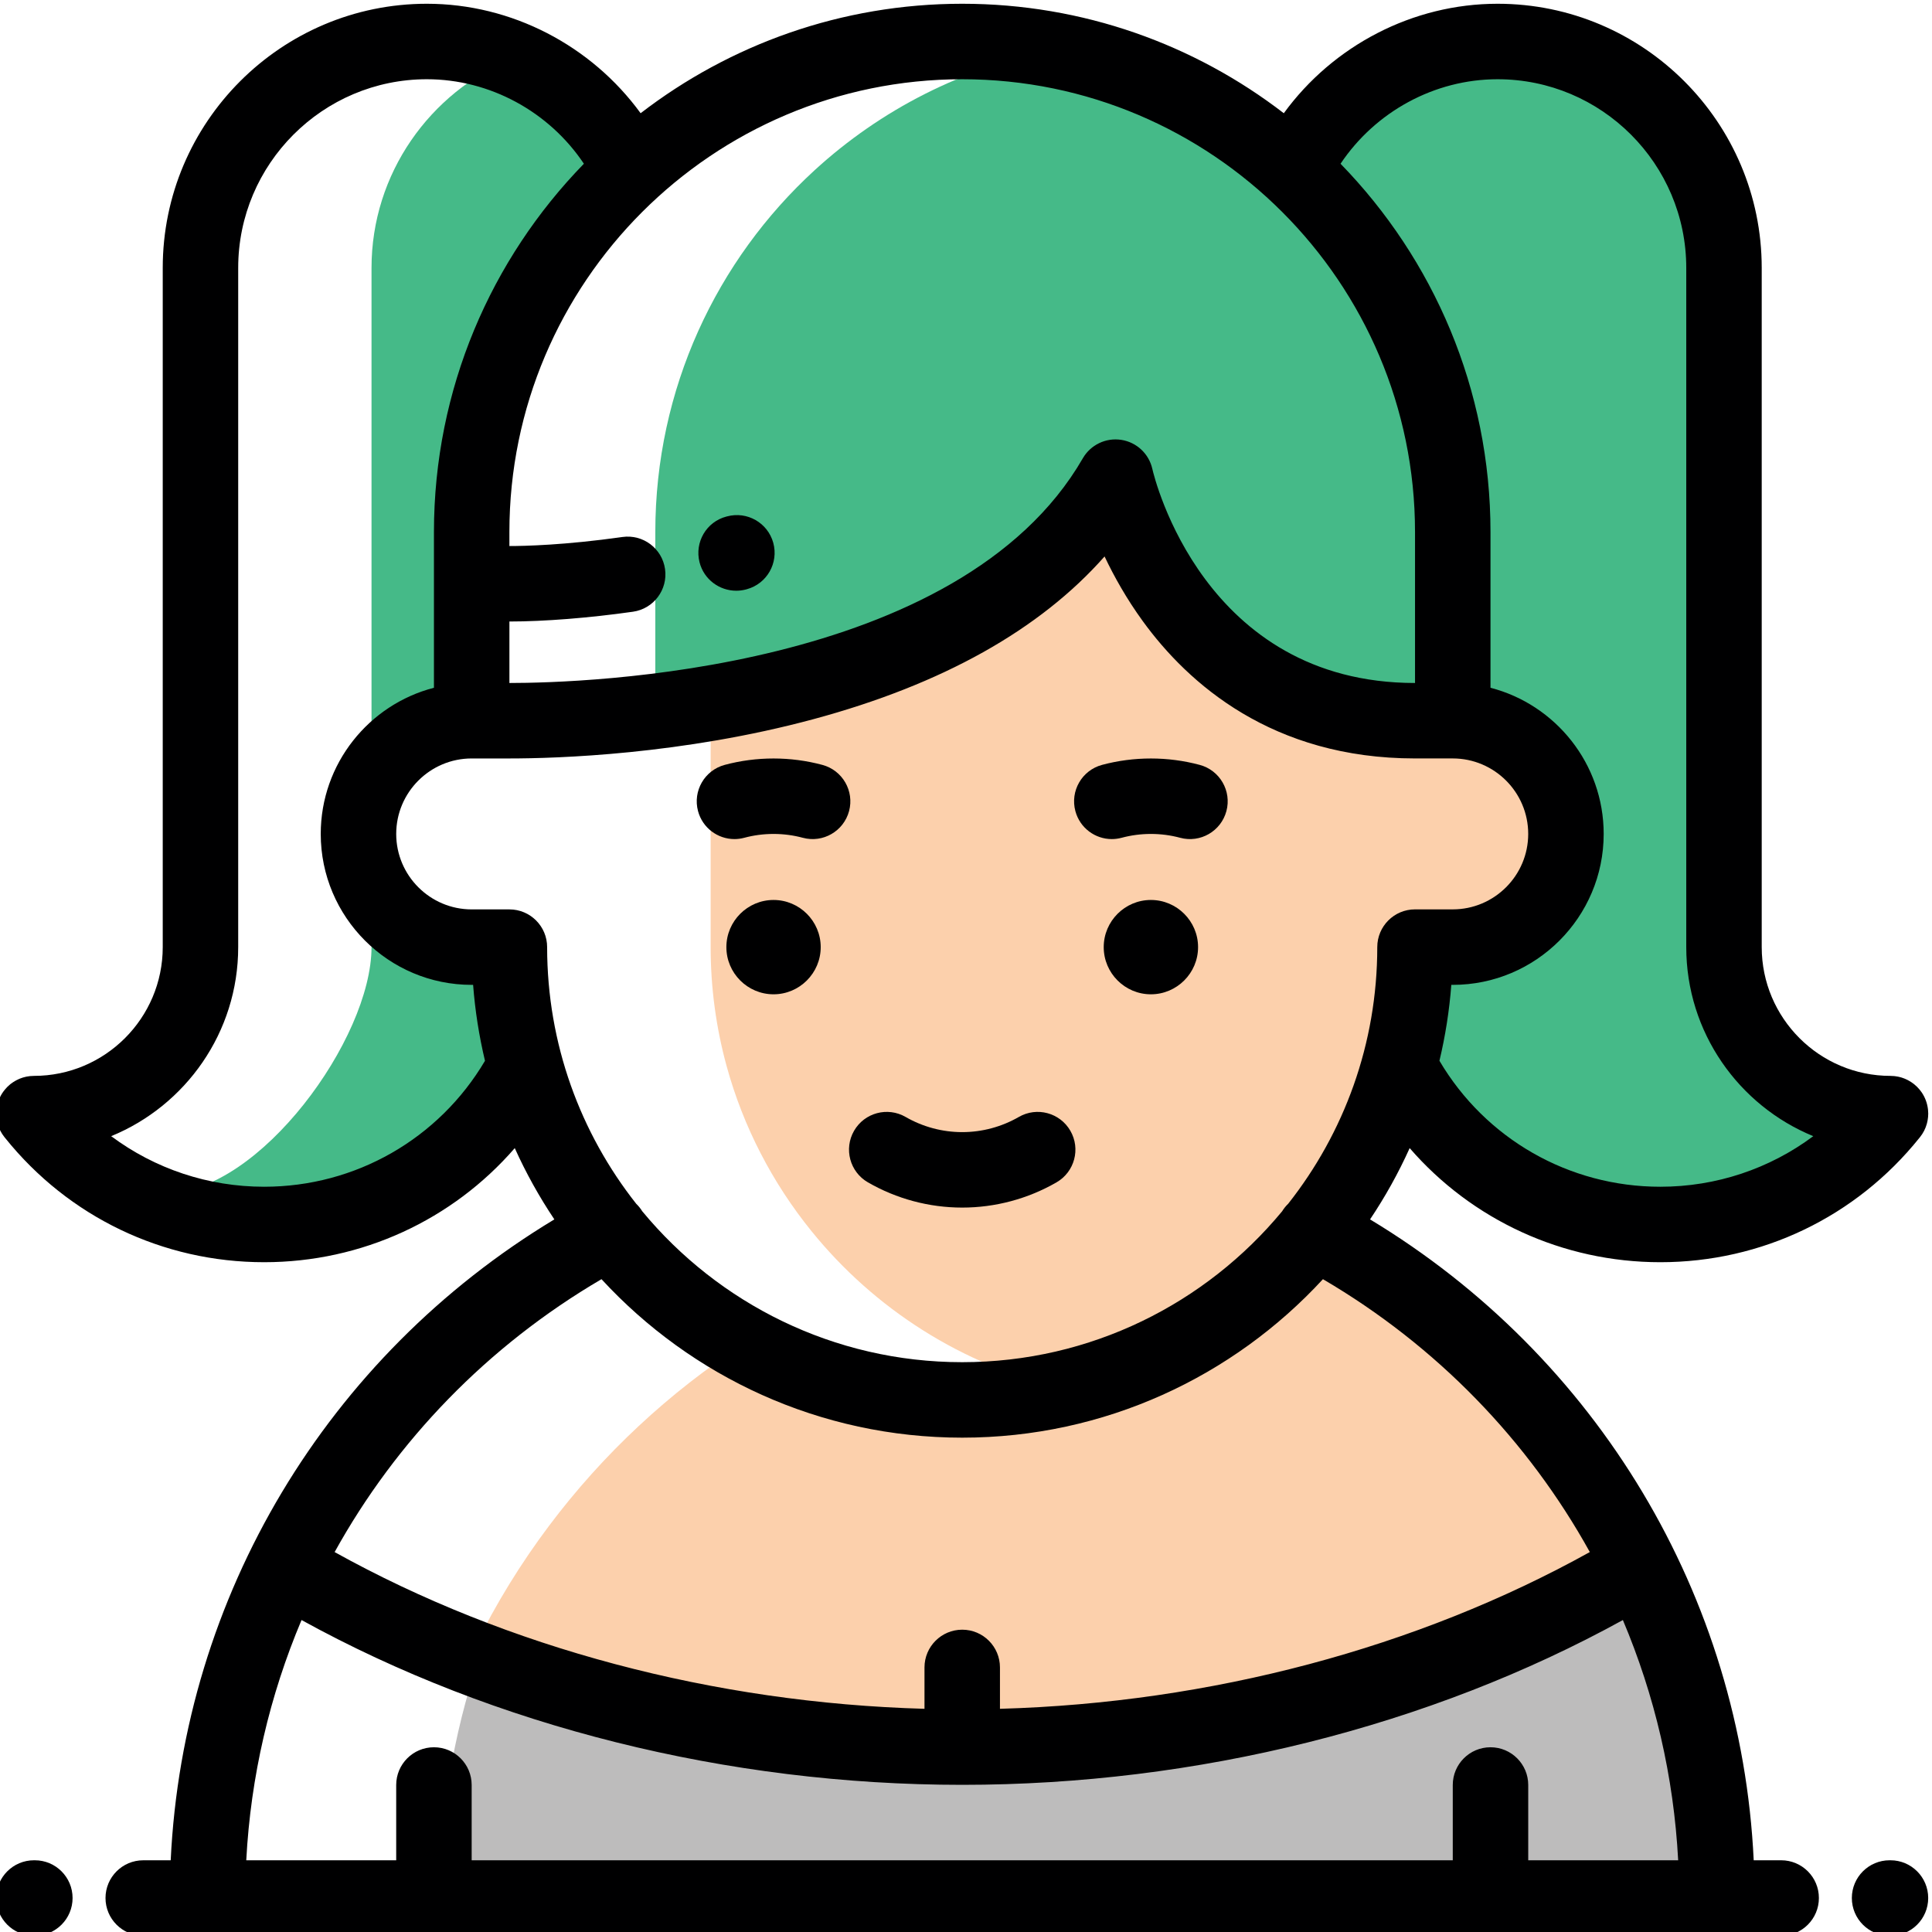 <svg height="511pt" viewBox="1 0 511.999 511" width="511pt" xmlns="http://www.w3.org/2000/svg"><path d="m99.457 206.516c5.027-9.523 15.023-16.02 26.543-16.02v-50c0-37.961 16.266-72.117 42.215-95.879-6.43-13.34-17.664-23.977-31.418-29.637-21.848 8.988-37.34 30.523-37.34 55.516zm0 0" fill="#45ba88" fill-rule="evenodd"/><path d="m140.219 282c-2.75-10.051-4.223-20.613-4.223-31.504h-9.996c-11.52 0-21.516-6.492-26.543-16.02v16.023c0 24.367-29.859 65.121-54.227 65.117 9.957 12.488 33.965 9.617 48.434 5.004 19.777-6.004 36.715-19.73 46.555-38.621zm0 0" fill="#45ba88" fill-rule="evenodd"/><path d="m343.781 44.613c-17.441-15.98-39.262-27.258-63.453-31.84-24.188 4.582-46.008 15.859-63.449 31.84-25.949 23.766-42.215 57.922-42.215 95.879v47.492c40.875-5.078 97.656-19.945 121.957-62.039 0 0 3.738 16.773 16.012 33.223 11.801 15.816 31.496 31.328 63.359 31.328h10v-50.004c.004-37.953-16.266-72.113-42.211-95.879zm0 0" fill="#45ba88"/><path d="m386 140.496c0-37.961-16.266-72.117-42.219-95.879 9.707-20.137 30.348-34.117 54.094-34.117 33 0 60 26.996 60 59.996v180.004c0 24.367 19.754 44.121 44.121 44.121-14.805 18.562-37.254 29.375-61 29.375-29.094 0-55.77-16.188-69.219-42 2.754-10.047 4.223-20.609 4.223-31.5h10c16.57 0 30-13.434 30-30s-13.43-30-30-30zm0 0" fill="#45ba88" fill-rule="evenodd"/><path d="m349.281 325.75c10.301-12.719 18.059-27.566 22.496-43.75 2.746-10.051 4.219-20.613 4.223-31.504h10c16.57 0 30-13.43 30-29.996 0-16.57-13.43-30.004-30.004-30.004h-10c-59.996-4.5-68.359-45.703-80.309-60.812-25.789 36.133-85.305 60.812-106.359 60.812v60c0 10.891 1.473 21.453 4.223 31.504 4.434 16.184 12.188 31.031 22.488 43.75 16.668 20.605 39.996 35.629 66.625 41.73 26.625-6.102 49.949-21.125 66.617-41.73zm0 0" fill="#fcd0ac"/><path d="m415.992 382.859c-7.301-9.723-15.477-18.754-24.387-27-12.707-11.766-26.918-21.922-42.324-30.113-22.035 27.25-55.715 44.746-93.285 44.746-6.582 0-13.043-.547-19.344-1.582-13.711-2.246-26.66-6.832-38.418-13.344-19.949 12.934-37.484 29.312-51.73 48.285-7.477 9.953-14.043 20.613-19.582 31.871 5.438 3.254 11.008 6.344 16.684 9.281 35.488 11.477 73.625 17.492 112.391 17.492 64.746 0 127.75-16.762 179.574-47.773-5.539-11.25-12.105-21.914-19.578-31.863zm0 0" fill="#fcd0ac"/><path d="m445.738 439.449c-2.852-8.504-6.246-16.766-10.168-24.727-43.574 26.074-95.055 42.07-148.828 46.504-10.18.836-20.441 1.266-30.746 1.266-44.605 0-88.379-7.953-128.242-23.043-6.645 19.84-10.258 41.035-10.258 63.039h338.5c0-22.004-3.617-43.199-10.258-63.039zm0 0" fill="#bdbcbc"/><g fill="#000001"><path d="m10.234 492.492h-.234c-5.523 0-10 4.48-10 10 0 5.523 4.477 10 10 10h.234c5.523 0 10-4.477 10-10 0-5.52-4.477-10-10-10zm0 0"/><path d="m501.992 492.492h-.234c-5.523 0-10 4.48-10 10 0 5.523 4.477 10 10 10h.234c5.523 0 10-4.477 10-10 0-5.52-4.477-10-10-10zm0 0"/><path d="m473.027 492.492h-7.277c-3.324-69.957-41.383-133.477-101.672-169.84 3.996-5.969 7.52-12.281 10.496-18.891 16.484 19.008 40.516 30.238 66.422 30.238 26.84 0 51.84-11.996 68.633-32.914.059-.074.117-.145.176-.219.004-.004.008-.008.012-.012.008-.008.012-.02.02-.027.199-.25.387-.508.559-.777.023-.039.047-.078.07-.117.148-.234.293-.48.422-.73.031-.062.059-.121.086-.18.113-.23.223-.469.316-.707.031-.074.055-.152.082-.227.086-.227.164-.457.23-.695.027-.086.047-.176.07-.262.059-.223.109-.449.152-.68.02-.102.031-.203.047-.305.035-.219.066-.438.086-.66.008-.113.012-.227.016-.344.008-.172.027-.344.027-.52 0-.043-.008-.082-.008-.125 0-.094-.012-.191-.016-.289-.008-.238-.02-.473-.043-.707-.004-.012-.008-.027-.008-.043-.191-1.629-.766-3.141-1.641-4.434-.105-.156-.227-.305-.34-.453-.082-.109-.156-.219-.242-.32-.105-.129-.227-.25-.34-.375-.105-.117-.211-.238-.328-.352-.102-.102-.215-.195-.32-.293-.141-.125-.277-.254-.422-.375-.023-.016-.043-.039-.066-.055-.094-.074-.191-.137-.289-.211-.145-.105-.289-.215-.445-.316-.137-.094-.281-.176-.422-.258-.137-.082-.273-.164-.414-.238-.164-.086-.328-.16-.496-.238-.125-.059-.25-.117-.379-.172-.188-.074-.375-.141-.562-.207-.117-.039-.23-.082-.352-.117-.211-.062-.422-.113-.633-.164-.102-.02-.203-.047-.309-.066-.242-.047-.484-.082-.727-.113-.078-.008-.156-.02-.238-.027-.285-.027-.57-.043-.855-.043-.035-.004-.07-.008-.109-.008-18.816 0-34.125-15.309-34.125-34.125v-180c0-38.598-31.402-70-70-70-22.477 0-43.59 11.078-56.652 29.012-23.621-18.184-53.18-29.012-85.227-29.012-32.043 0-61.602 10.828-85.223 29.008-13.059-17.93-34.172-29.008-56.648-29.008-38.598 0-69.996 31.402-69.996 70v180c0 18.816-15.309 34.125-34.125 34.125-.035 0-.07.008-.109.008-.285 0-.574.016-.859.043-.074.004-.148.02-.223.027-.25.031-.5.066-.746.113-.094.02-.188.043-.281.062-.223.051-.441.105-.664.172-.105.031-.207.07-.312.105-.199.066-.402.137-.602.219-.113.047-.227.102-.336.152-.184.082-.363.164-.539.262-.125.062-.242.137-.363.207-.156.094-.316.184-.477.289-.129.086-.254.18-.383.273-.109.082-.227.156-.34.242-.023.023-.047.047-.074.066-.117.098-.227.203-.34.305-.137.121-.277.238-.402.363-.07.07-.137.148-.203.223-.609.645-1.133 1.348-1.539 2.102-.559 1.031-.934 2.176-1.102 3.383-.012.094-.031.188-.043.285-.02.18-.027.363-.035.551-.008.148-.02.297-.023.449 0 .031-.004.066-.004.098 0 .145.016.281.02.422.008.156.012.312.023.469.02.188.047.367.07.555.023.137.039.273.062.41.039.195.086.391.137.582.027.121.055.242.09.359.062.203.129.406.203.605.039.105.074.207.113.312.086.211.18.418.277.621.043.09.082.176.129.262.113.223.242.438.371.652.043.062.078.129.121.195.156.238.324.469.496.691.023.031.043.062.07.094.008.016.02.027.031.039.043.059.09.113.137.168 16.793 20.934 41.797 32.938 68.648 32.938 25.906 0 49.934-11.23 66.418-30.234 2.977 6.605 6.496 12.918 10.492 18.887-60.289 36.359-98.348 99.879-101.672 169.844h-7.277c-5.52 0-10 4.477-10 10 0 5.52 4.48 10 10 10h16.996.039.039 59.922.039.039 279.922.035.039 59.922.039.039 16.992c5.523 0 10-4.48 10-10 .004-5.523-4.473-10.004-9.996-10.004zm-301.832-172.004c-.453-.734-.984-1.395-1.586-1.969-14.781-18.73-23.613-42.363-23.613-68.02 0-5.523-4.477-10-10-10h-9.996c-11.027 0-20-8.973-20-20 0-11.031 8.973-20 20-20h9.996c12.637 0 45.785-1.02 80.656-10.434 34.062-9.199 59.891-23.656 77.07-43.098 2.508 5.285 5.816 11.207 10.117 17.129 12.059 16.605 34.363 36.398 72.152 36.398h10c11.027 0 20 8.973 20 20.004 0 11.023-8.973 19.996-20 19.996h-10c-5.52 0-10 4.477-10 10 0 25.652-8.824 49.281-23.602 68.008-.609.582-1.152 1.25-1.609 2-20.195 24.41-50.707 39.992-84.789 39.992-34.086 0-64.602-15.586-84.797-40.008zm226.68-299.988c27.57 0 50 22.43 50 50v180c0 22.605 13.938 42.012 33.664 50.098-11.586 8.633-25.691 13.402-40.543 13.402-24.223 0-46.316-12.703-58.531-33.383 1.559-6.531 2.625-13.25 3.148-20.117h.383c22.055 0 39.996-17.941 39.996-40 0-18.602-12.766-34.281-29.996-38.734v-41.266c0-37.922-15.164-72.363-39.738-97.602 9.223-13.793 24.895-22.398 41.617-22.398zm-21.879 120v40c-55.98 0-69.09-54.434-69.613-56.723-.898-4.023-4.172-7.086-8.242-7.711s-8.117 1.312-10.18 4.883c-32.723 56.68-132.328 59.551-151.961 59.551v-16.293c9.219 0 21.152-.945 32.75-2.594 5.469-.777 9.27-5.84 8.492-11.309-.777-5.469-5.84-9.27-11.309-8.492-15.203 2.16-26 2.395-29.938 2.395v-3.707c0-66.168 53.832-120 119.996-120 66.172 0 120.004 53.832 120.004 120zm-304.992 173.5c-14.852 0-28.957-4.77-40.543-13.402 19.727-8.086 33.664-27.492 33.664-50.098v-180c0-27.57 22.43-50 49.996-50 16.723 0 32.395 8.605 41.617 22.395-24.574 25.234-39.738 59.68-39.738 97.605v41.266c-17.234 4.453-30 20.129-30 38.734 0 22.055 17.941 40 40 40h.379c.523 6.871 1.594 13.59 3.148 20.125-12.215 20.676-34.309 33.375-58.523 33.375zm89.395 24.496c23.773 25.805 57.828 42 95.598 42 37.77 0 71.82-16.195 95.594-42 30.195 17.688 54.395 42.82 70.727 72.316-45.734 25.41-100.551 39.977-156.32 41.539v-10.961c0-5.523-4.477-10.004-9.996-10.004-.004 0-.004 0-.004 0-5.52 0-10 4.48-10 10v10.965c-55.773-1.562-110.586-16.125-156.32-41.535 16.332-29.504 40.531-54.637 70.723-72.32zm-79.488 90.332c51.223 28.223 112.93 43.672 175.086 43.672 62.152 0 123.859-15.453 175.082-43.672 8.434 19.949 13.484 41.441 14.652 63.664h-39.734v-19.949c0-5.523-4.48-10-10-10-5.523 0-10 4.477-10 10v19.949h-260v-19.949c0-5.523-4.477-10-10-10-5.523 0-10 4.477-10 10v19.949h-39.734c1.168-22.223 6.219-43.711 14.648-63.664zm0 0"/><path d="m305.996 238c-6.887 0-12.5 5.613-12.5 12.5s5.613 12.5 12.5 12.5c6.883 0 12.504-5.613 12.504-12.5s-5.621-12.5-12.504-12.5zm0 0"/><path d="m205.996 238c-6.887 0-12.5 5.613-12.5 12.5s5.613 12.5 12.5 12.5c6.887 0 12.5-5.613 12.5-12.5s-5.613-12.5-12.5-12.5zm0 0"/><path d="m195.637 221.867c.855 0 1.73-.113 2.594-.344 5.062-1.359 10.469-1.359 15.527 0 5.336 1.43 10.816-1.734 12.25-7.07 1.43-5.332-1.734-10.816-7.07-12.246-8.434-2.262-17.445-2.266-25.883-.004-5.336 1.43-8.5 6.914-7.07 12.25 1.195 4.469 5.238 7.414 9.652 7.414zm0 0"/><path d="m295.637 221.867c.855 0 1.73-.113 2.598-.344 5.059-1.359 10.469-1.359 15.523 0 5.332 1.434 10.816-1.734 12.25-7.07 1.43-5.332-1.734-10.816-7.066-12.246-8.438-2.262-17.449-2.266-25.887-.004-5.336 1.43-8.5 6.914-7.07 12.25 1.195 4.469 5.238 7.414 9.652 7.414zm0 0"/><path d="m230.996 312.828c7.594 4.383 16.238 6.695 25 6.695 8.762 0 17.406-2.312 25-6.695 4.781-2.762 6.422-8.875 3.66-13.66-2.762-4.785-8.875-6.426-13.656-3.664-4.559 2.629-9.746 4.02-15.004 4.02-5.258 0-10.445-1.391-15-4.02-4.785-2.762-10.898-1.121-13.66 3.664-2.762 4.785-1.121 10.898 3.66 13.66zm0 0"/><path d="m196.109 156.047c.805 0 1.621-.094 2.434-.297l.391-.105c5.324-1.465 8.453-6.969 6.988-12.297-1.461-5.297-6.922-8.414-12.219-7.004-.031.008-.148.039-.18.043-5.328 1.383-8.492 6.801-7.137 12.133 1.152 4.523 5.246 7.527 9.723 7.527zm0 0"/></g></svg>